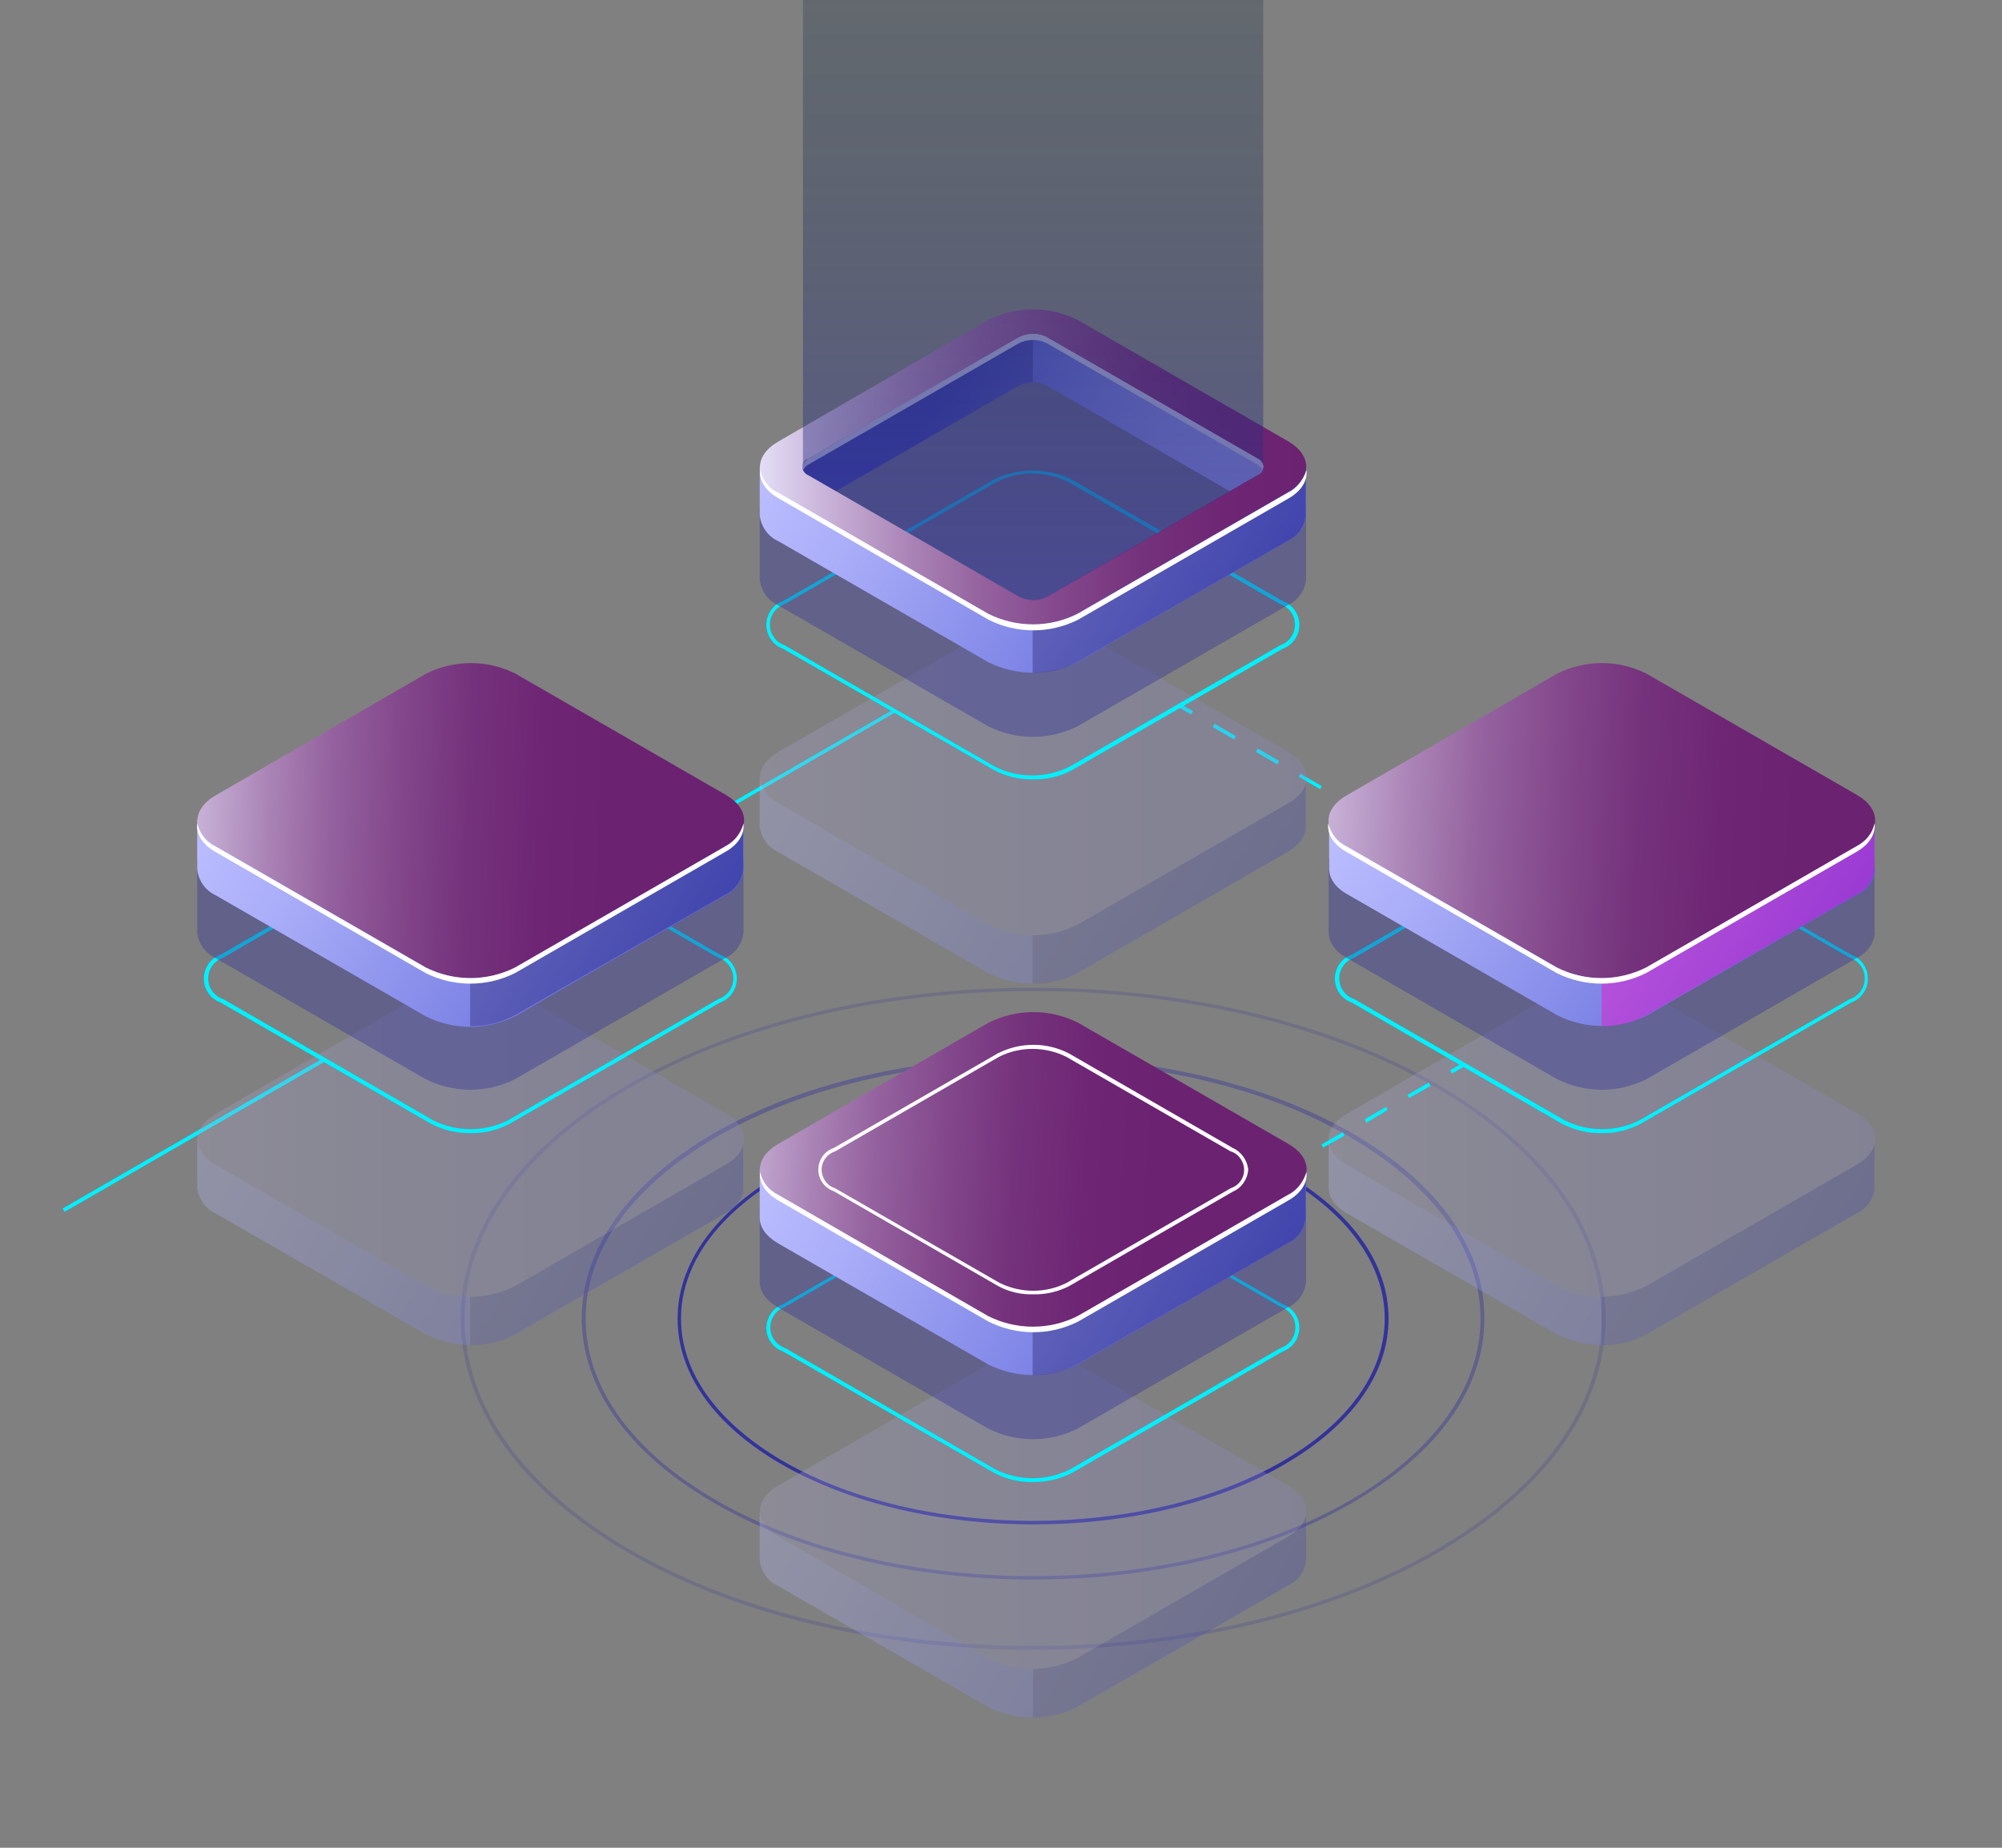 <?xml version="1.0" encoding="utf-8"?>
<!-- Generator: Adobe Illustrator 26.0.1, SVG Export Plug-In . SVG Version: 6.00 Build 0)  -->
<svg version="1.1" id="Layer_1" xmlns="http://www.w3.org/2000/svg" xmlns:xlink="http://www.w3.org/1999/xlink" x="0px" y="0px"
	 viewBox="0 0 468 432" style="enable-background:new 0 0 468 432;" xml:space="preserve">
<rect x="0" y="0" width="468" height="432" fill="#808080" stroke="none"/>
<style type="text/css">
	.st0{clip-path:url(#SVGID_00000021804372870503270300000005457596483200052358_);}
	.st1{fill:#42E8E0;}
	.st2{fill:url(#SVGID_00000072247889547481868950000002077904589077884044_);}
	.st3{fill:url(#SVGID_00000182510781357639507200000014624167400161594248_);}
	.st4{fill:#FFFFFF;}
	.st5{opacity:0.8;fill:url(#SVGID_00000048486568324014428280000017632141923725228691_);enable-background:new    ;}
	.st6{opacity:0.3;}
	.st7{opacity:0.5;fill:url(#SVGID_00000137833534459658783470000014977172854488040604_);enable-background:new    ;}
	.st8{clip-path:url(#SVGID_00000158006713749114940860000000047586990930555574_);}
	.st9{fill:#9FFFF8;}
	.st10{opacity:0.4;fill:#24126A;enable-background:new    ;}
	.st11{fill:url(#SVGID_00000021091737635373900970000015856910526840140723_);}
	.st12{fill:url(#SVGID_00000172408815151235783560000004460228493399105938_);}
	.st13{fill:url(#SVGID_00000109010801111178585280000005045598621112160177_);}
	.st14{opacity:0.4;fill:#42E8E0;enable-background:new    ;}
	.st15{fill:url(#SVGID_00000160879556919729976210000008833009052994692756_);}
	.st16{opacity:0.3;fill:#0F054C;enable-background:new    ;}
	.st17{fill:url(#SVGID_00000144337493130944211500000006810822850193236373_);}
	.st18{fill:#0F054C;}
	.st19{fill:#00F0FF;}
	.st20{opacity:0.4;fill:#333399;enable-background:new    ;}
	.st21{fill:url(#SVGID_00000129186819311910867080000013125028803530927748_);}
	.st22{fill:url(#SVGID_00000160186717040346522510000003164551105184035732_);}
	.st23{fill:url(#SVGID_00000165208723935801573200000012397890561601798062_);}
	.st24{fill:url(#SVGID_00000098193670657667663630000017426720686507518602_);}
	.st25{fill:url(#SVGID_00000138549315159994948090000016310683706461352841_);}
	.st26{fill:url(#SVGID_00000144333677253318207270000011863069958296315811_);}
	.st27{fill:url(#SVGID_00000142139764561372510910000009303350457502307998_);}
	.st28{fill:url(#SVGID_00000154389322097083830830000017750873258630413975_);}
	.st29{fill:url(#SVGID_00000181768527312707535250000008102948161191574454_);}
	.st30{fill:url(#SVGID_00000123420005162708649250000015861561716462896796_);}
	.st31{clip-path:url(#SVGID_00000054261611570705854730000003694964828340246923_);}
	.st32{opacity:0.2;fill:#333399;enable-background:new    ;}
	.st33{fill:#333399;}
	.st34{fill:url(#SVGID_00000139995871241019071480000012106507384260421034_);}
	.st35{fill:url(#SVGID_00000011030936689396002130000016740182695162268561_);}
	.st36{fill:url(#SVGID_00000109017621369521775120000014315665082668923820_);}
	.st37{fill:#FF00CC;fill-opacity:0.4;}
	.st38{fill:url(#SVGID_00000026127614600491118160000000058833216455549073_);}
	.st39{fill:url(#SVGID_00000178178447799830224080000004909995802973910182_);}
	.st40{fill:url(#SVGID_00000049930674416620786550000015610392823801653681_);}
	.st41{fill:url(#SVGID_00000034056780994251159310000012604141259099121298_);}
	.st42{fill:url(#SVGID_00000029039048958595022140000007919535102748066451_);}
	.st43{fill:url(#SVGID_00000050626401770846368440000011176296686640774023_);}
	.st44{fill:url(#SVGID_00000039816679812178148360000008957984701806163072_);}
	.st45{fill:url(#SVGID_00000062180603508123922010000000705112591213786533_);}
	.st46{fill:url(#SVGID_00000146472595572096651110000006180231584248687749_);}
	.st47{fill:url(#SVGID_00000079446953418218145260000017607461999761072028_);}
	.st48{opacity:0.5;fill:url(#SVGID_00000145038062372934915030000005106191802974832805_);enable-background:new    ;}
	.st49{opacity:0.2;}
	.st50{clip-path:url(#SVGID_00000126314557784628762300000014423419011201866914_);}
	.st51{opacity:0.3;fill:#24126A;enable-background:new    ;}
	.st52{fill:url(#SVGID_00000155838009110189496090000005058990970810762895_);}
	.st53{fill:url(#SVGID_00000156560378184657728590000003273068436621611166_);}
	.st54{fill:url(#SVGID_00000156590044065493699630000006999320240353377442_);}
	.st55{fill:url(#SVGID_00000150803199090006141770000008058301647607624629_);}
	.st56{clip-path:url(#SVGID_00000150093276257521389440000012792166449102551722_);}
	.st57{fill:url(#SVGID_00000059990683138856250380000006920971926905384087_);}
	.st58{fill:url(#SVGID_00000088132732582542087130000000662983851625748369_);}
	.st59{fill:url(#SVGID_00000136397136232272277850000008053023837957466753_);}
	.st60{fill:url(#SVGID_00000098901364756886051240000014555764533432565694_);}
	.st61{fill:url(#SVGID_00000008117994826570715190000000418616825350294704_);}
	.st62{fill:url(#SVGID_00000084501402866336445610000014099991858936894866_);}
	.st63{fill:url(#SVGID_00000020375574070812426030000010515349788933331606_);}
	.st64{fill:url(#SVGID_00000096044502420017419440000018284338202140371647_);}
	.st65{fill:url(#SVGID_00000160157452797499884900000009058055471983578037_);}
	.st66{fill:url(#SVGID_00000050647753677567591580000000468690307045087887_);}
	.st67{fill:url(#SVGID_00000014608981999937221990000014912933438702468773_);}
	.st68{fill:url(#SVGID_00000091712355563726627370000002679844570262596268_);}
	.st69{fill:url(#SVGID_00000088815130557331893140000007591014127443836565_);}
	.st70{fill:url(#SVGID_00000059294129673125681830000006762997805108334211_);}
	.st71{fill:url(#SVGID_00000022545601253018105200000014045155012901927347_);}
	.st72{fill:url(#SVGID_00000159471242016627294790000005587049017846811557_);}
	.st73{fill:url(#SVGID_00000026136290086006607470000006147615615955187889_);}
	.st74{fill:url(#SVGID_00000113317711192183603710000002307258305662796216_);}
	.st75{fill:url(#SVGID_00000005239207687708826520000017004494215728343941_);}
	.st76{fill:url(#SVGID_00000085952470676459912030000012000932363910253754_);}
	.st77{fill:url(#SVGID_00000013895090846987121850000009871519543318672787_);}
	.st78{fill:url(#SVGID_00000148622288262759248040000003529459273403191996_);}
	.st79{fill:url(#SVGID_00000039816620763120939220000003897884384372135860_);}
	.st80{fill:url(#SVGID_00000071549673473530474490000000557676198055421864_);}
	.st81{fill:url(#SVGID_00000109717875883846451660000011957609274269008003_);}
	.st82{fill:url(#SVGID_00000133524845576098531100000018266369983658338477_);}
	.st83{fill:url(#SVGID_00000055675188960461060600000014065400166544831931_);}
	.st84{fill:url(#SVGID_00000071546820466809150040000009908209767161594294_);}
	.st85{fill:url(#SVGID_00000054977684881629556910000011971857981790451118_);}
	.st86{fill:url(#SVGID_00000160172899797835918800000000715882405440641707_);}
	.st87{fill:url(#SVGID_00000026129922326849006570000003656510311082412169_);}
	.st88{fill:url(#SVGID_00000143578304691481835740000008354349080071331467_);}
	.st89{fill:url(#SVGID_00000001653334934387694600000004640764940700249521_);}
	.st90{fill:url(#SVGID_00000036936559362778871430000008373889363769664665_);}
	.st91{fill:url(#SVGID_00000088111790321463470280000008688674365105799323_);}
	.st92{fill:url(#SVGID_00000164494359632409329090000016878669856597688964_);}
	.st93{fill:url(#SVGID_00000088846910177407954830000015509078283944806333_);}
	.st94{fill:url(#SVGID_00000016046095632158812940000000676076363209918357_);}
	.st95{fill:url(#SVGID_00000149348310207775585800000015059187988512367773_);}
	.st96{fill:url(#SVGID_00000007413035150981725930000009381183522804371620_);}
	.st97{fill:url(#SVGID_00000162353050503686242270000014253689847179190928_);}
	.st98{fill:url(#SVGID_00000029762815353730519040000003708936975980522627_);}
	.st99{fill:url(#SVGID_00000043419970346661414320000013960190575439433912_);}
	.st100{fill:url(#SVGID_00000113337978381510069990000001758234773320695951_);}
	.st101{fill:url(#SVGID_00000147914452005058824970000001359699328354949281_);}
	.st102{fill:url(#SVGID_00000007422808426725724750000013042083885809713308_);}
	.st103{fill:url(#SVGID_00000157280352378370947620000002552844695729936034_);}
	.st104{fill:url(#SVGID_00000106147295967572456220000008347844435984234943_);}
	.st105{fill:url(#SVGID_00000037652436706410319620000002593766817608322236_);}
	.st106{fill:url(#SVGID_00000063611953363484382110000007136951094652848306_);}
	.st107{fill:url(#SVGID_00000066515030000237693810000000934189860613173943_);}
	.st108{fill:url(#SVGID_00000043440715171366295800000010500900211532375439_);}
	.st109{fill:url(#SVGID_00000182492899743278710150000005951061997614723204_);}
	.st110{fill:url(#SVGID_00000088126452798360009190000016093837163381322166_);}
	.st111{fill:url(#SVGID_00000152977027527102249140000005054183874213802421_);}
	.st112{fill:url(#SVGID_00000016053177782260215530000001028146103537030291_);}
	.st113{fill:url(#SVGID_00000134233202557475296220000017672820948296731574_);}
	.st114{fill:url(#SVGID_00000075854064391736534040000016862226972172756651_);}
	.st115{fill:url(#SVGID_00000100354751540275665220000010991313651713360268_);}
	.st116{fill:url(#SVGID_00000165926644556486942770000013642796209263594402_);}
	.st117{fill:url(#SVGID_00000140727958469557592630000008999759158433783965_);}
	.st118{fill:url(#SVGID_00000089576129882192211670000012376450499996918948_);}
	.st119{fill:url(#SVGID_00000143589281678798280330000004857660238127810973_);}
	.st120{fill:url(#SVGID_00000128478161471367985640000000132052083147256489_);}
	.st121{fill:url(#SVGID_00000086655086182220543450000013831306459737084544_);}
	.st122{fill:url(#SVGID_00000160899815010898937460000000368863795985789329_);}
	.st123{fill:url(#SVGID_00000002379736023408344950000014331987129078773129_);}
	.st124{fill:url(#SVGID_00000036947525355798796240000005109661674768100993_);}
	.st125{fill:url(#SVGID_00000088816313229894472170000000591330132193632190_);}
	.st126{fill:url(#SVGID_00000115478544252707822520000009322767653575216271_);}
	.st127{fill:url(#SVGID_00000130643636529879317400000009290735567798487733_);}
	.st128{fill:url(#SVGID_00000182530580598166737550000003434225056541227670_);}
	.st129{fill:url(#SVGID_00000128474843621434582110000006508347752201587591_);}
	.st130{fill:url(#SVGID_00000106130687496136505860000003698274665473459891_);}
	.st131{fill:url(#SVGID_00000018230357812413548870000003574023405062475927_);}
	.st132{fill:url(#SVGID_00000087387101811441793190000013610523109233666695_);}
	.st133{fill:url(#SVGID_00000040543685999454232880000018346497231292892598_);}
	.st134{fill:url(#SVGID_00000073690205367781594770000009595344718470849980_);}
	.st135{fill:url(#SVGID_00000116223679401156337350000013296386969979232162_);}
	.st136{fill:url(#SVGID_00000172428818574129666430000003873919691177348269_);}
	.st137{fill:url(#SVGID_00000034082565297648132960000006734056821098254486_);}
	.st138{fill:url(#SVGID_00000016763929812082349220000018170533426750415256_);}
	.st139{fill:url(#SVGID_00000108998192684675199500000008149144886542580611_);}
	.st140{fill:url(#SVGID_00000146481429295157178270000008223389511906323106_);}
	.st141{fill:url(#SVGID_00000092443849706390074810000007176319750781201043_);}
	.st142{fill:url(#SVGID_00000013879839512499595160000015752559034102491546_);}
	.st143{fill:url(#SVGID_00000152951004338428105330000006804667823593852092_);}
	.st144{fill:url(#SVGID_00000025427769499071299270000009914554252754011052_);}
	.st145{fill:url(#SVGID_00000005228150800928388230000002282875510863035541_);}
	.st146{fill:url(#SVGID_00000102531491641861814460000009871071988811255228_);}
	.st147{fill:url(#SVGID_00000041293911188453508740000016530652526338625714_);}
	.st148{fill:url(#SVGID_00000126318696773417150360000018044216746952201364_);}
	.st149{fill:url(#SVGID_00000143589101613136259210000001005336062281618848_);}
	.st150{fill:url(#SVGID_00000111163987026471774440000012887869618521836177_);}
	.st151{fill:url(#SVGID_00000101784346940944056790000007487147593101582472_);}
	.st152{fill:url(#SVGID_00000137836058461097034610000005951720449892750219_);}
	.st153{fill:url(#SVGID_00000179630518458382133360000009442135739963365012_);}
	.st154{opacity:0.2;fill:#03002D;enable-background:new    ;}
	.st155{fill:url(#SVGID_00000074422128996453769560000011052373752493593777_);}
	.st156{fill:url(#SVGID_00000082349828594475501230000015850518043327447688_);}
	.st157{fill:url(#SVGID_00000047058524822926156780000001813283567437575064_);}
	.st158{fill:url(#SVGID_00000152973973349318293910000008601573739385334159_);}
	.st159{fill:url(#SVGID_00000107565152575451000940000005055221046974809520_);}
	.st160{fill:url(#SVGID_00000047022750410225075380000012848241537164656517_);}
	.st161{fill:#160A5B;}
	.st162{fill:url(#SVGID_00000081650150813676060860000014530202586462946453_);}
	.st163{fill:url(#SVGID_00000106827653362385725220000005992594787751465908_);}
	.st164{fill:url(#SVGID_00000173161978358668794870000018111595590896975767_);}
	.st165{fill:#24126A;}
	.st166{fill:url(#SVGID_00000171705195434847011920000001940748005615000753_);}
	.st167{fill:url(#SVGID_00000070104707114280065290000012837402327254769811_);}
	.st168{fill:#453C9E;}
	.st169{opacity:0.3;fill:#160A5B;enable-background:new    ;}
	.st170{fill:#F0F6FF;}
	.st171{fill:url(#SVGID_00000071533167318584729760000003660632232501603772_);}
	.st172{fill:url(#SVGID_00000000935514677414356300000015900538676495479953_);}
	.st173{fill:url(#SVGID_00000036949336110961211220000004477332889051053475_);}
	.st174{fill:url(#SVGID_00000103231466248863519080000000017797601536058531_);}
	.st175{fill:#4846A5;}
	.st176{fill:url(#SVGID_00000062183429437349453750000013550437435381078158_);}
	.st177{fill:url(#SVGID_00000106847859876496042510000008433515797077638290_);}
	.st178{fill:url(#SVGID_00000049190061582104277570000005926846511939590048_);}
	.st179{fill:url(#SVGID_00000044145434712410207630000007907051533502682509_);}
	.st180{fill:url(#SVGID_00000039129265320654992590000016037433111744591013_);}
	.st181{fill:url(#SVGID_00000054223792787807367300000008365459097166439099_);}
	.st182{fill:url(#SVGID_00000013160640547187076010000018364424858794697856_);}
	.st183{fill:url(#SVGID_00000027570095239148585040000005961267329411948718_);}
	.st184{fill:url(#SVGID_00000044861231428733528130000012809037739663245696_);}
	.st185{fill:url(#SVGID_00000016783024312508268460000008369581592647091362_);}
	.st186{fill:url(#SVGID_00000017504530743082068720000007186108963925949360_);}
	.st187{fill:url(#SVGID_00000117659721494436500660000018152858381295069834_);}
	.st188{fill:url(#SVGID_00000164474667134831152270000007159162010930232237_);}
	.st189{fill:#001C27;}
</style>
<g>
	<defs>
		<rect id="SVGID_00000165928186641713991060000007807405744241659276_" width="468" height="432"/>
	</defs>
	<clipPath id="SVGID_00000065053873962089150430000005339425783657000115_">
		<use xlink:href="#SVGID_00000165928186641713991060000007807405744241659276_"  style="overflow:visible;"/>
	</clipPath>
	<g style="clip-path:url(#SVGID_00000065053873962089150430000005339425783657000115_);">
		<g id="Layer_2_00000109733151246284665520000016798937004454712196_">
			<g id="_ÎÓÈ_1">
				<path class="st20" d="M241.5,369.3c-27,0-53.9-5.9-74.5-17.9c-20-11.5-31-26.9-31-43.2c0-16.3,11-31.7,31-43.3
					c41.1-23.7,107.9-23.7,149,0c20,11.5,31,26.8,31,43.3c0,16.5-11,31.7-31,43.2C295.4,363.4,268.4,369.3,241.5,369.3z
					 M241.5,248.1c-26.8,0-53.6,5.9-74,17.7c-19.7,11.4-30.6,26.5-30.6,42.5c0,16,10.8,31.1,30.6,42.5c40.8,23.6,107.2,23.6,148.1,0
					c19.7-11.4,30.5-26.5,30.5-42.5c0-16-10.9-31.1-30.6-42.5C295.2,253.9,268.4,248.1,241.5,248.1L241.5,248.1z"/>
				<path class="st32" d="M241.5,385.7c-34.2,0-68.5-7.5-94.5-22.6c-25.3-14.6-39.3-34.1-39.3-54.8s13.9-40.2,39.3-54.8
					c52.1-30.1,136.9-30.1,189,0c25.3,14.6,39.3,34.1,39.3,54.8s-14,40.2-39.3,54.8C309.9,378.1,275.7,385.7,241.5,385.7z
					 M241.5,231.7c-34.1,0-68.1,7.5-94.1,22.5c-25,14.5-38.8,33.7-38.8,54.1s13.8,39.6,38.8,54.1c51.8,29.9,136.3,29.9,188.2,0
					c25-14.5,38.8-33.7,38.8-54.1s-13.8-39.6-38.8-54.1C309.6,239.2,275.5,231.7,241.5,231.7L241.5,231.7z"/>
				<path class="st33" d="M241.5,356.4c-21.2,0-42.5-4.7-58.7-14c-15.8-9.1-24.4-21.2-24.4-34.1s8.7-25,24.4-34.1
					c32.4-18.7,85-18.7,117.4,0c15.8,9.1,24.4,21.2,24.4,34.1s-8.7,25-24.4,34.1l0,0C284,351.8,262.7,356.4,241.5,356.4z M241.5,261
					c-21.1,0-42.2,4.6-58.3,13.9c-15.5,8.9-24,20.8-24,33.4s8.5,24.4,24,33.4c32.2,18.5,84.4,18.5,116.5,0l0,0
					c15.5-8.9,24-20.8,24-33.4s-8.5-24.5-24-33.4C283.7,265.6,262.6,261,241.5,261z"/>
				
					<rect x="334.9" y="197.8" transform="matrix(0.5 -0.866 0.866 0.5 -4.986 390.13)" class="st19" width="0.9" height="3.2"/>
				<path class="st19" d="M328.7,196.1l-5-2.9l0.4-0.8l5,2.9L328.7,196.1z M318.7,190.3l-5-2.9l0.4-0.8l5,2.9L318.7,190.3z
					 M308.6,184.5l-5-2.9l0.4-0.7l5,2.9L308.6,184.5z M298.6,178.7l-5-2.9l0.4-0.8l5,2.9L298.6,178.7z M288.5,172.9l-5-2.9l0.4-0.8
					l5,2.9L288.5,172.9z"/>
				
					<rect x="276.9" y="164.3" transform="matrix(0.5 -0.866 0.866 0.5 -5.07 323.087)" class="st19" width="0.9" height="3.2"/>
				<g class="st6">
					
						<linearGradient id="SVGID_00000049207461769170779440000005941706004115516816_" gradientUnits="userSpaceOnUse" x1="323.308" y1="621.72" x2="424.525" y2="563.28" gradientTransform="matrix(1 0 0 -1 0 866)">
						<stop  offset="0" style="stop-color:#BCBEFF"/>
						<stop  offset="0.23" style="stop-color:#AAADF8"/>
						<stop  offset="0.68" style="stop-color:#7C83E5"/>
						<stop  offset="1" style="stop-color:#5761D7"/>
					</linearGradient>
					<path style="fill:url(#SVGID_00000049207461769170779440000005941706004115516816_);" d="M438.2,277.5v-11.1l-3.1-1.8
						c-0.9,5.3-7.1,8.7-12.2,9.4l-35.2,20.6l-15.3,5.6l-49-25.3l1.1-0.7c-4.2-1.9-6.4-6.4-8.7-10.5l-3.3,2l-1.9,0.6v11.4l0,0
						c0,2.2,1.4,4.4,4.3,6L364,312c6.6,3.3,14.3,3.3,20.9,0l49.1-28.3c2.4-1.1,4-3.3,4.3-5.9C438.2,277.8,438.2,277.6,438.2,277.5
						L438.2,277.5z"/>
					<path class="st16" d="M422.9,274.1l-35.2,20.6l-13.3,4.8v15c3.6,0.1,7.2-0.8,10.4-2.5l49.1-28.3c2.4-1.1,4-3.3,4.3-5.9
						c0,0,0-0.2,0-0.3l0,0v-11.1l-2.8-1.6h-0.3C434.2,270,428.1,273.4,422.9,274.1z"/>
					
						<linearGradient id="SVGID_00000076589159193465827470000017529706128582248348_" gradientUnits="userSpaceOnUse" x1="310.616" y1="599.627" x2="438.226" y2="599.627" gradientTransform="matrix(1 0 0 -1 0 866)">
						<stop  offset="0" style="stop-color:#E9E9FD"/>
						<stop  offset="0.36" style="stop-color:#D3D2F9"/>
						<stop  offset="0.71" style="stop-color:#C5C4F7"/>
						<stop  offset="1" style="stop-color:#C0BFF6"/>
					</linearGradient>
					<path style="fill:url(#SVGID_00000076589159193465827470000017529706128582248348_);" d="M364,300.7l-49.1-28.3
						c-5.8-3.3-5.8-8.7,0-12L364,232c6.6-3.3,14.3-3.3,20.9,0l49.1,28.3c5.8,3.3,5.8,8.7,0,12l-49.1,28.3
						C378.3,304,370.5,304,364,300.7z"/>
					<g class="st6">
						<path class="st18" d="M364,300.7l-49.1-28.3c-5.8-3.3-5.8-8.7,0-12L364,232c6.6-3.3,14.3-3.3,20.9,0l49.1,28.3
							c5.8,3.3,5.8,8.7,0,12l-49.1,28.3C378.3,304,370.5,304,364,300.7z"/>
					</g>
				</g>
				<path class="st19" d="M374.4,264.9c-3.2,0.1-6.4-0.7-9.3-2.2l-49.1-28.3c-3.1-1.1-4.7-4.5-3.6-7.6c0.6-1.7,1.9-3,3.6-3.6
					l49.1-28.3c5.8-2.9,12.7-2.9,18.5,0l49.1,28.3c3.1,1.1,4.7,4.5,3.6,7.6c-0.6,1.7-1.9,3-3.6,3.6l-49.1,28.3
					C380.8,264.2,377.6,265,374.4,264.9z M374.4,193.4c-3.1-0.1-6.1,0.7-8.8,2.1l-49,28.4c-2.7,0.9-4.1,3.7-3.3,6.4
					c0.5,1.5,1.7,2.8,3.3,3.3l49.1,28.3c5.5,2.8,12.1,2.8,17.6,0l49.1-28.3c2.7-0.9,4.1-3.7,3.3-6.4c-0.5-1.5-1.7-2.8-3.3-3.3
					l-49.2-28.3C380.5,194.2,377.5,193.4,374.4,193.4L374.4,193.4z"/>
				<path class="st20" d="M438.2,217.9v-16.8l-3.1-1.8c-0.9,5.3-7.1,8.7-12.2,9.4l-35.2,20.6l-15.3,5.5l-49-25.3l1.1-0.7
					c-4.2-1.9-6.4-6.4-8.7-10.5l-3.3,2l-1.9,0.6V218l0,0c0,2.2,1.4,4.4,4.3,6l49.1,28.3c6.6,3.3,14.3,3.3,20.9,0l49.1-28.3
					c2.4-1.1,4-3.3,4.3-5.9C438.2,218,438.2,217.9,438.2,217.9L438.2,217.9z"/>
				
					<linearGradient id="SVGID_00000070839014407326176190000014285829835407860621_" gradientUnits="userSpaceOnUse" x1="323.306" y1="696.295" x2="424.597" y2="637.812" gradientTransform="matrix(1 0 0 -1 0 866)">
					<stop  offset="0" style="stop-color:#BCBEFF"/>
					<stop  offset="0.23" style="stop-color:#AAADF8"/>
					<stop  offset="0.68" style="stop-color:#7C83E5"/>
					<stop  offset="1" style="stop-color:#5761D7"/>
				</linearGradient>
				<path style="fill:url(#SVGID_00000070839014407326176190000014285829835407860621_);" d="M438.2,203v-11.1l-3.1-1.8
					c-0.9,5.3-7.1,8.7-12.2,9.4L387.8,220l-15.3,5.6l-49-25.3l1.1-0.7c-4.2-1.9-6.4-6.4-8.7-10.5l-3.3,2l-1.9,0.6v11.4l0,0
					c0,2.2,1.4,4.4,4.3,6l49.1,28.3c6.6,3.3,14.3,3.3,20.9,0l49.1-28.2c2.4-1.1,4-3.3,4.3-5.9C438.2,203.3,438.2,203.1,438.2,203
					L438.2,203z"/>
				<path class="st37" d="M422.9,199.6l-35.2,20.5l-13.3,4.8v15c3.6,0.1,7.2-0.8,10.4-2.5l49.1-28.2c2.4-1.1,4-3.3,4.3-5.9
					c0,0,0-0.2,0-0.3l0,0v-11.1l-2.8-1.6h-0.3C434.2,195.4,428.1,198.9,422.9,199.6z"/>
				
					<linearGradient id="SVGID_00000061439626140881941300000009755590337314519472_" gradientUnits="userSpaceOnUse" x1="294.796" y1="677.911" x2="420.994" y2="671.996" gradientTransform="matrix(1 0 0 -1 0 866)">
					<stop  offset="0" style="stop-color:#E4DDF6"/>
					<stop  offset="0.13" style="stop-color:#C7B0D6"/>
					<stop  offset="0.27" style="stop-color:#AB85B7"/>
					<stop  offset="0.41" style="stop-color:#94619E"/>
					<stop  offset="0.56" style="stop-color:#82468A"/>
					<stop  offset="0.7" style="stop-color:#75327C"/>
					<stop  offset="0.85" style="stop-color:#6E2674"/>
					<stop  offset="1" style="stop-color:#6B2271"/>
				</linearGradient>
				<path style="fill:url(#SVGID_00000061439626140881941300000009755590337314519472_);" d="M364,226.2l-49.1-28.3
					c-5.8-3.3-5.8-8.7,0-12l49.1-28.4c6.6-3.3,14.3-3.3,20.9,0l49.1,28.3c5.8,3.3,5.8,8.7,0,12l-49.1,28.4
					C378.3,229.5,370.5,229.5,364,226.2z"/>
				<path class="st4" d="M433.9,197.9l-49.1,28.3c-6.6,3.3-14.3,3.3-20.9,0l-49.1-28.3c-2.2-1-3.7-3-4.3-5.4
					c-0.3,2.4,1.1,4.9,4.3,6.7l49.1,28.3c6.6,3.3,14.3,3.3,20.9,0l49.1-28.3c3.2-1.8,4.6-4.3,4.3-6.7
					C437.7,194.9,436.1,196.8,433.9,197.9z"/>
				<polygon class="st19" points="148.5,201.7 148,201 208.8,165.9 209.2,166.6 				"/>
				<polygon class="st19" points="281.4,284.4 281,283.7 283.8,282.1 284.2,282.8 				"/>
				<path class="st19" d="M289.2,280l-0.4-0.8l5-2.9l0.4,0.7L289.2,280z M299.3,274.1l-0.4-0.8l5-2.9l0.4,0.8L299.3,274.1z
					 M309.3,268.3l-0.4-0.7l5-2.9l0.4,0.8L309.3,268.3z M319.4,262.5l-0.4-0.8l5-2.9l0.4,0.7L319.4,262.5z M329.4,256.7L329,256
					l5-2.9l0.4,0.8L329.4,256.7z"/>
				<polygon class="st19" points="339.4,251 339,250.2 341.8,248.6 342.2,249.4 				"/>
				<g class="st6">
					
						<linearGradient id="SVGID_00000128453229869068771080000013766898287475777727_" gradientUnits="userSpaceOnUse" x1="190.335" y1="534.717" x2="291.585" y2="476.258" gradientTransform="matrix(1 0 0 -1 0 866)">
						<stop  offset="0" style="stop-color:#BCBEFF"/>
						<stop  offset="0.23" style="stop-color:#AAADF8"/>
						<stop  offset="0.68" style="stop-color:#7C83E5"/>
						<stop  offset="1" style="stop-color:#5761D7"/>
					</linearGradient>
					<path style="fill:url(#SVGID_00000128453229869068771080000013766898287475777727_);" d="M305.3,364.5v-11.1l-3.1-1.8
						c-0.9,5.3-7,8.7-12.2,9.4l-35.2,20.6l-15.3,5.5l-49-25.2l1.1-0.7c-4.2-1.9-6.5-6.4-8.7-10.5l-3.3,2l-2,0.6v11.5l0,0
						c0.3,2.6,1.9,4.9,4.3,6l49.1,28.3c6.6,3.3,14.3,3.3,20.9,0l49.1-28.3c2.4-1.1,4-3.3,4.3-5.9
						C305.3,364.7,305.3,364.6,305.3,364.5L305.3,364.5z"/>
					<path class="st16" d="M290,361.1l-35.2,20.6l-13.3,4.8v15c3.6,0.1,7.2-0.8,10.4-2.5l49.1-28.3c2.4-1.1,4-3.3,4.3-5.9
						c0-0.1,0-0.2,0-0.3l0,0v-11.1l-2.8-1.6h-0.3C301.2,357,295.2,360.4,290,361.1z"/>
					
						<linearGradient id="SVGID_00000134215794071744021420000009761246612090077336_" gradientUnits="userSpaceOnUse" x1="177.665" y1="512.675" x2="305.274" y2="512.675" gradientTransform="matrix(1 0 0 -1 0 866)">
						<stop  offset="0" style="stop-color:#E9E9FD"/>
						<stop  offset="0.36" style="stop-color:#D3D2F9"/>
						<stop  offset="0.71" style="stop-color:#C5C4F7"/>
						<stop  offset="1" style="stop-color:#C0BFF6"/>
					</linearGradient>
					<path style="fill:url(#SVGID_00000134215794071744021420000009761246612090077336_);" d="M231,387.7L182,359.3
						c-5.8-3.3-5.8-8.7,0-12L231,319c6.6-3.3,14.3-3.3,20.9,0l49.1,28.3c5.8,3.3,5.8,8.7,0,12l-49.1,28.3
						C245.3,391,237.6,391,231,387.7z"/>
					<g class="st6">
						<path class="st18" d="M231,387.7L182,359.3c-5.8-3.3-5.8-8.7,0-12L231,319c6.6-3.3,14.3-3.3,20.9,0l49.1,28.3
							c5.8,3.3,5.8,8.7,0,12l-49.1,28.3C245.3,391,237.6,391,231,387.7z"/>
					</g>
				</g>
				<path class="st19" d="M241.5,346.5c-3.2,0.1-6.4-0.7-9.2-2.2l-49.2-28.3c-3.1-1.1-4.7-4.4-3.6-7.5c0.6-1.7,1.9-3,3.6-3.6
					l49.1-28.3c5.8-2.9,12.7-2.9,18.5,0l49.1,28.3c3.1,1.1,4.7,4.4,3.6,7.5c-0.6,1.7-1.9,3-3.6,3.6l-49.1,28.3
					C247.9,345.8,244.7,346.5,241.5,346.5z M241.5,275c-3.1-0.1-6.2,0.7-8.9,2.1l-49,28.4c-2.7,0.9-4.1,3.7-3.3,6.4
					c0.5,1.5,1.7,2.8,3.3,3.3l49,28.3c5.5,2.8,12.1,2.8,17.6,0l49.1-28.3c2.7-0.9,4.1-3.7,3.3-6.4c-0.5-1.5-1.7-2.8-3.3-3.3
					l-49-28.4C247.6,275.7,244.6,275,241.5,275L241.5,275z"/>
				<path class="st20" d="M305.3,299.5v-16.8l-3.1-1.8c-0.9,5.3-7,8.7-12.2,9.4l-35.2,20.6l-15.3,5.5l-49-25.2l1.1-0.7
					c-4.2-1.9-6.5-6.4-8.7-10.5l-3.3,2l-2,0.6v17.1l0,0c0,2.2,1.4,4.3,4.3,6L231,334c6.6,3.3,14.3,3.3,20.9,0l49.1-28.3
					c2.4-1.1,4-3.3,4.3-5.9C305.3,299.7,305.3,299.6,305.3,299.5L305.3,299.5z"/>
				
					<linearGradient id="SVGID_00000074413102553257121170000008248045441608619173_" gradientUnits="userSpaceOnUse" x1="190.343" y1="614.676" x2="291.589" y2="556.237" gradientTransform="matrix(1 0 0 -1 0 866)">
					<stop  offset="0" style="stop-color:#BCBEFF"/>
					<stop  offset="0.23" style="stop-color:#AAADF8"/>
					<stop  offset="0.68" style="stop-color:#7C83E5"/>
					<stop  offset="1" style="stop-color:#5761D7"/>
				</linearGradient>
				<path style="fill:url(#SVGID_00000074413102553257121170000008248045441608619173_);" d="M305.3,284.5v-11.1l-3.1-1.7
					c-0.9,5.2-7,8.7-12.2,9.4l-35.2,20.6l-15.3,5.5l-49-25.3l1.1-0.6c-4.2-2-6.5-6.4-8.7-10.5l-3.3,2l-2,0.5v11.4l0,0
					c0,2.2,1.4,4.3,4.3,6l49.1,28.3c6.6,3.3,14.3,3.3,20.9,0l49.1-28.3c2.4-1.1,4-3.3,4.3-5.9C305.3,284.7,305.3,284.6,305.3,284.5
					L305.3,284.5z"/>
				<path class="st16" d="M290,281.1l-35.2,20.6l-13.4,4.8v15c3.6,0.1,7.2-0.8,10.4-2.5l49.1-28.3c2.4-1.1,4-3.3,4.3-5.9
					c0-0.1,0-0.2,0-0.3l0,0v-11.1l-2.8-1.6h-0.3C301.2,277,295.2,280.4,290,281.1z"/>
				
					<linearGradient id="SVGID_00000034057803987028499990000001916932934035464119_" gradientUnits="userSpaceOnUse" x1="158.753" y1="597.408" x2="270.728" y2="590.887" gradientTransform="matrix(1 0 0 -1 0 866)">
					<stop  offset="0" style="stop-color:#E4DDF6"/>
					<stop  offset="0.13" style="stop-color:#C7B0D6"/>
					<stop  offset="0.27" style="stop-color:#AB85B7"/>
					<stop  offset="0.41" style="stop-color:#94619E"/>
					<stop  offset="0.56" style="stop-color:#82468A"/>
					<stop  offset="0.7" style="stop-color:#75327C"/>
					<stop  offset="0.85" style="stop-color:#6E2674"/>
					<stop  offset="1" style="stop-color:#6B2271"/>
				</linearGradient>
				<path style="fill:url(#SVGID_00000034057803987028499990000001916932934035464119_);" d="M231,307.8L182,279.4
					c-5.8-3.3-5.8-8.7,0-12l49.1-28.3c6.6-3.3,14.3-3.3,20.9,0l49.1,28.3c5.8,3.3,5.8,8.7,0,12l-49.1,28.3
					C245.3,311.1,237.6,311.1,231,307.8z"/>
				<path class="st4" d="M241.5,302.6c-2.9,0.1-5.8-0.6-8.3-2l-38.3-22.1c-2.8-1-4.3-4-3.3-6.8c0.5-1.6,1.8-2.8,3.3-3.3l38.3-22.1
					c5.3-2.7,11.5-2.7,16.7,0l38.3,22.1c2,0.9,3.4,2.9,3.6,5.1c-0.2,2.2-1.5,4.2-3.6,5.1l-38.3,22.1
					C247.3,302,244.5,302.7,241.5,302.6z M233.6,299.9c5,2.5,10.9,2.5,15.8,0l38.3-22.1c2.4-0.8,3.7-3.3,2.9-5.7
					c-0.5-1.4-1.5-2.5-2.9-2.9l-38.4-22.1c-5-2.5-10.9-2.5-15.8,0l-38.3,22.1c-2.4,0.8-3.7,3.3-2.9,5.7c0.5,1.4,1.5,2.5,2.9,2.9
					L233.6,299.9z"/>
				<path class="st4" d="M301,279.4l-49.1,28.3c-6.6,3.3-14.3,3.3-20.9,0L182,279.4c-2.2-1-3.8-3-4.3-5.4c-0.3,2.4,1.1,4.9,4.3,6.7
					l49.1,28.3c6.6,3.3,14.3,3.3,20.9,0l49.1-28.3c3.2-1.8,4.6-4.3,4.3-6.7C304.7,276.4,303.1,278.4,301,279.4z"/>
				<g class="st6">
					
						<linearGradient id="SVGID_00000169515646185570543670000017276666209981979560_" gradientUnits="userSpaceOnUse" x1="190.335" y1="706.245" x2="291.605" y2="647.774" gradientTransform="matrix(1 0 0 -1 0 866)">
						<stop  offset="0" style="stop-color:#BCBEFF"/>
						<stop  offset="0.23" style="stop-color:#AAADF8"/>
						<stop  offset="0.68" style="stop-color:#7C83E5"/>
						<stop  offset="1" style="stop-color:#5761D7"/>
					</linearGradient>
					<path style="fill:url(#SVGID_00000169515646185570543670000017276666209981979560_);" d="M305.3,192.9v-11.1l-3.1-1.8
						c-0.9,5.3-7,8.7-12.2,9.4L254.8,210l-15.3,5.5l-49-25.2l1.1-0.7c-4.2-1.9-6.5-6.4-8.7-10.5l-3.3,2l-2,0.6v11.5l0,0
						c0.3,2.6,1.9,4.9,4.3,6l49.1,28.3c6.6,3.3,14.3,3.3,20.9,0l49.1-28.3c2.8-1.6,4.3-3.8,4.3-5.9
						C305.3,193.2,305.3,193.1,305.3,192.9L305.3,192.9z"/>
					<path class="st16" d="M290,189.6l-35.2,20.6l-13.4,4.8v15c3.6,0.1,7.2-0.8,10.4-2.5l49.1-28.3c2.8-1.6,4.3-3.8,4.3-5.9
						c0-0.1,0-0.2,0-0.3l0,0v-11.1l-2.8-1.6h-0.3C301.2,185.4,295.2,188.8,290,189.6z"/>
					
						<linearGradient id="SVGID_00000162347807589516437980000009574571264222088075_" gradientUnits="userSpaceOnUse" x1="177.665" y1="684.189" x2="305.274" y2="684.189" gradientTransform="matrix(1 0 0 -1 0 866)">
						<stop  offset="0" style="stop-color:#E9E9FD"/>
						<stop  offset="0.36" style="stop-color:#D3D2F9"/>
						<stop  offset="0.71" style="stop-color:#C5C4F7"/>
						<stop  offset="1" style="stop-color:#C0BFF6"/>
					</linearGradient>
					<path style="fill:url(#SVGID_00000162347807589516437980000009574571264222088075_);" d="M231,216.2L182,187.8
						c-5.8-3.3-5.8-8.7,0-12l49.1-28.3c6.6-3.3,14.3-3.3,20.9,0l49.1,28.3c5.8,3.3,5.8,8.7,0,12l-49.1,28.3
						C245.3,219.5,237.6,219.5,231,216.2z"/>
					<g class="st6">
						<path class="st18" d="M231,216.2L182,187.8c-5.8-3.3-5.8-8.7,0-12l49.1-28.3c6.6-3.3,14.3-3.3,20.9,0l49.1,28.3
							c5.8,3.3,5.8,8.7,0,12l-49.1,28.3C245.3,219.5,237.6,219.5,231,216.2z"/>
					</g>
				</g>
				<path class="st19" d="M241.5,182.2c-3.2,0.1-6.4-0.7-9.2-2.2l-49.2-28.3c-3.1-1.1-4.7-4.5-3.6-7.6c0.6-1.7,1.9-3,3.6-3.6
					l49.1-28.3c5.8-2.9,12.7-2.9,18.5,0l49.1,28.3c3.1,1.1,4.7,4.5,3.6,7.6c-0.6,1.7-1.9,3-3.6,3.6L250.7,180
					C247.9,181.5,244.7,182.3,241.5,182.2z M241.5,110.7c-3.1-0.1-6.1,0.7-8.8,2.1l-49.2,28.4c-2.7,0.9-4.1,3.7-3.3,6.4
					c0.5,1.5,1.7,2.8,3.3,3.3l49,28.3c5.5,2.8,12.1,2.8,17.6,0l49.1-28.3c2.7-0.9,4.1-3.7,3.3-6.4c-0.5-1.5-1.7-2.8-3.3-3.3
					l-49.1-28.3C247.6,111.5,244.6,110.8,241.5,110.7L241.5,110.7z"/>
				<path class="st20" d="M305.3,135.2v-16.8l-3.1-1.8c-0.9,5.3-7,8.7-12.2,9.4l-35.2,20.7l-15.3,5.6l-49-25.3l1.1-0.7
					c-4.2-1.9-6.5-6.4-8.7-10.5l-3.3,2l-2,0.6v17.1l0,0c0.3,2.6,1.9,4.9,4.3,6l49.1,28.3c6.6,3.3,14.3,3.3,20.9,0l49.1-28.3
					c2.4-1.1,4-3.3,4.3-5.9C305.3,135.3,305.3,135.2,305.3,135.2L305.3,135.2z"/>
				
					<linearGradient id="SVGID_00000110467987194135110560000013628866296575812280_" gradientUnits="userSpaceOnUse" x1="190.339" y1="778.919" x2="291.566" y2="720.473" gradientTransform="matrix(1 0 0 -1 0 866)">
					<stop  offset="0" style="stop-color:#BCBEFF"/>
					<stop  offset="0.23" style="stop-color:#AAADF8"/>
					<stop  offset="0.68" style="stop-color:#7C83E5"/>
					<stop  offset="1" style="stop-color:#5761D7"/>
				</linearGradient>
				<path style="fill:url(#SVGID_00000110467987194135110560000013628866296575812280_);" d="M305.3,120.3v-11.1l-3.1-1.8
					c-0.9,5.3-7,8.7-12.2,9.4l-35.2,20.6l-15.3,5.5l-49-25.2l1.1-0.7c-4.2-1.9-6.5-6.4-8.7-10.5l-3.3,2l-2,0.6v11.4l0,0
					c0.3,2.6,1.9,4.9,4.3,6l49.1,28.3c6.6,3.3,14.3,3.3,20.9,0l49.1-28.3c2.4-1.1,4-3.3,4.3-5.9
					C305.3,120.5,305.3,120.4,305.3,120.3z"/>
				<path class="st16" d="M290,116.9l-35.2,20.6l-13.4,4.8v15c3.6,0.1,7.2-0.8,10.4-2.5l49.1-28.3c2.4-1.1,4-3.3,4.3-5.9
					c0-0.1,0-0.2,0-0.3l0,0v-11.1l-2.8-1.6h-0.3C301.2,112.8,295.2,116.2,290,116.9z"/>
				
					<linearGradient id="SVGID_00000131345290299755911430000016954200949478481315_" gradientUnits="userSpaceOnUse" x1="196.427" y1="782.853" x2="286.688" y2="730.74" gradientTransform="matrix(1 0 0 -1 0 866)">
					<stop  offset="0.24" style="stop-color:#5761D7"/>
					<stop  offset="0.39" style="stop-color:#7A82E5"/>
					<stop  offset="0.55" style="stop-color:#979CF0"/>
					<stop  offset="0.7" style="stop-color:#ACAFF8"/>
					<stop  offset="0.85" style="stop-color:#B8BAFD"/>
					<stop  offset="1" style="stop-color:#BCBEFF"/>
				</linearGradient>
				<path style="fill:url(#SVGID_00000131345290299755911430000016954200949478481315_);" d="M191.6,117l46.5-26.8
					c2.1-1.1,4.6-1.1,6.7,0l45.7,26.4l-0.5,0.3c5.2-0.7,11.3-4.2,12.2-9.4l-51.3-28.6l-14.9-3.9l-12.1,7.1l-40.9,24.4
					C185.2,110.6,187.4,115.1,191.6,117z"/>
				<path class="st16" d="M241.5,76.4l-5.5-1.4l-12.1,7.1l-41,24.4c2.3,4.1,4.5,8.6,8.7,10.5l46.5-26.8c1-0.5,2.2-0.8,3.3-0.8
					L241.5,76.4z"/>
				
					<linearGradient id="SVGID_00000004511030493680743190000018082524013291083159_" gradientUnits="userSpaceOnUse" x1="177.665" y1="756.846" x2="305.274" y2="756.846" gradientTransform="matrix(1 0 0 -1 0 866)">
					<stop  offset="0" style="stop-color:#E4DDF6"/>
					<stop  offset="0.13" style="stop-color:#C7B0D6"/>
					<stop  offset="0.27" style="stop-color:#AB85B7"/>
					<stop  offset="0.41" style="stop-color:#94619E"/>
					<stop  offset="0.56" style="stop-color:#82468A"/>
					<stop  offset="0.7" style="stop-color:#75327C"/>
					<stop  offset="0.85" style="stop-color:#6E2674"/>
					<stop  offset="1" style="stop-color:#6B2271"/>
				</linearGradient>
				<path style="fill:url(#SVGID_00000004511030493680743190000018082524013291083159_);" d="M231,143.5L182,115.2
					c-5.8-3.3-5.8-8.7,0-12L231,74.8c6.6-3.3,14.3-3.3,20.9,0l49.1,28.3c5.8,3.3,5.8,8.7,0,12l-49.1,28.3
					C245.3,146.8,237.6,146.8,231,143.5z M244.8,78.9c-2.1-1.1-4.6-1.1-6.7,0l-49.1,28.3c-1.1,0.4-1.6,1.5-1.3,2.6
					c0.2,0.6,0.7,1.1,1.3,1.3l49.1,28.3c2.1,1.1,4.6,1.1,6.7,0l49.1-28.3c1.1-0.4,1.6-1.5,1.3-2.6c-0.2-0.6-0.7-1.1-1.3-1.3
					L244.8,78.9z"/>
				<path class="st4" d="M293.9,107.2l-49.1-28.3c-2.1-1.1-4.6-1.1-6.7,0l-49.1,28.3c-1.2,0.7-1.6,1.8-1.2,2.6
					c0.3-0.5,0.7-1,1.2-1.2l49.1-28.3c2.1-1.1,4.6-1.1,6.7,0l49.1,28.3c0.5,0.3,0.9,0.7,1.2,1.2
					C295.5,108.9,295.2,107.9,293.9,107.2z"/>
				<path class="st4" d="M301,115.2l-49.1,28.3c-6.6,3.3-14.3,3.3-20.9,0L182,115.2c-2.2-1-3.8-3-4.3-5.4c-0.3,2.4,1.1,4.9,4.3,6.7
					l49.1,28.4c6.6,3.3,14.3,3.3,20.9,0l49.1-28.3c3.2-1.8,4.6-4.3,4.3-6.7C304.7,112.2,303.1,114.2,301,115.2z"/>
				<path class="st20" d="M244.8,78.9c-2.1-1.1-4.6-1.1-6.7,0l-49.1,28.3c-1.1,0.4-1.6,1.5-1.3,2.6c0.2,0.6,0.7,1.1,1.3,1.3
					l49.1,28.3c2.1,1.1,4.6,1.1,6.7,0l49.1-28.3c1.1-0.4,1.6-1.5,1.3-2.6c-0.2-0.6-0.7-1.1-1.3-1.3L244.8,78.9z"/>
				
					<linearGradient id="SVGID_00000059293588558311068680000004545925940370523530_" gradientUnits="userSpaceOnUse" x1="241.469" y1="725.715" x2="241.469" y2="931.91" gradientTransform="matrix(1 0 0 -1 0 866)">
					<stop  offset="0" style="stop-color:#333399"/>
					<stop  offset="0.13" style="stop-color:#2A2F85;stop-opacity:0.89"/>
					<stop  offset="0.46" style="stop-color:#132552;stop-opacity:0.63"/>
					<stop  offset="0.71" style="stop-color:#051E33;stop-opacity:0.46"/>
					<stop  offset="0.84" style="stop-color:#001C27;stop-opacity:0.4"/>
				</linearGradient>
				
					<path style="opacity:0.5;fill:url(#SVGID_00000059293588558311068680000004545925940370523530_);enable-background:new    ;" d="
					M295.3,109.2V-65.9H187.7v175.1c0.1,0.9,0.6,1.6,1.4,2l49.1,28.3c2.1,1.1,4.6,1.1,6.7,0l49.1-28.3
					C294.7,110.8,295.2,110.1,295.3,109.2z"/>
				<g class="st49">
					<g>
						<defs>
							<path id="SVGID_00000015325524091452384080000010690045472942404525_" d="M99.6,226.2l-49.1-28.3c-5.8-3.3-5.8-8.7,0-12
								l49.1-28.4c6.6-3.3,14.3-3.3,20.9,0l49.1,28.3c5.8,3.3,5.8,8.7,0,12l-49.1,28.4C113.9,229.5,106.1,229.5,99.6,226.2z"/>
						</defs>
						<clipPath id="SVGID_00000045598197897513967890000014806016095756047234_">
							<use xlink:href="#SVGID_00000015325524091452384080000010690045472942404525_"  style="overflow:visible;"/>
						</clipPath>
						<g style="clip-path:url(#SVGID_00000045598197897513967890000014806016095756047234_);">
							<path class="st51" d="M128.8,284.8c3.5,0.5,7-0.1,10-1.8c1.9-0.8,3.2-2.6,3.3-4.6l0,0v-58.6l-13.2-5.1h-0.3L128.8,284.8z"/>
						</g>
					</g>
				</g>
				
					<rect x="10.1" y="265" transform="matrix(0.866 -0.5 0.5 0.866 -126.6 58.109)" class="st19" width="70.2" height="0.9"/>
				<g class="st6">
					
						<linearGradient id="SVGID_00000020369592920106324270000011232858663892827533_" gradientUnits="userSpaceOnUse" x1="58.848" y1="621.696" x2="160.095" y2="563.239" gradientTransform="matrix(1 0 0 -1 0 866)">
						<stop  offset="0" style="stop-color:#BCBEFF"/>
						<stop  offset="0.23" style="stop-color:#AAADF8"/>
						<stop  offset="0.68" style="stop-color:#7C83E5"/>
						<stop  offset="1" style="stop-color:#5761D7"/>
					</linearGradient>
					<path style="fill:url(#SVGID_00000020369592920106324270000011232858663892827533_);" d="M173.8,277.5v-11.1l-3.1-1.8
						c-0.9,5.3-7,8.7-12.2,9.4l-35.2,20.6l-15.3,5.6l-49-25.3l1.1-0.7c-4.2-1.9-6.5-6.4-8.7-10.5l-3.3,2l-2,0.6v11.4l0,0
						c0.3,2.6,1.9,4.9,4.3,6L99.6,312c6.6,3.3,14.3,3.3,20.9,0l49.1-28.3c2.8-1.6,4.3-3.8,4.3-5.9
						C173.8,277.7,173.8,277.6,173.8,277.5z"/>
					<path class="st16" d="M158.5,274.1l-35.2,20.6l-13.4,4.8v15c3.6,0.1,7.2-0.8,10.4-2.5l49.1-28.3c2.8-1.6,4.3-3.8,4.3-5.9
						c0-0.1,0-0.2,0-0.3l0,0v-11.1l-2.8-1.6h-0.3C169.7,270,163.6,273.4,158.5,274.1z"/>
					
						<linearGradient id="SVGID_00000129188312761726982460000003571357400983959944_" gradientUnits="userSpaceOnUse" x1="46.178" y1="599.627" x2="173.787" y2="599.627" gradientTransform="matrix(1 0 0 -1 0 866)">
						<stop  offset="0" style="stop-color:#E9E9FD"/>
						<stop  offset="0.36" style="stop-color:#D3D2F9"/>
						<stop  offset="0.71" style="stop-color:#C5C4F7"/>
						<stop  offset="1" style="stop-color:#C0BFF6"/>
					</linearGradient>
					<path style="fill:url(#SVGID_00000129188312761726982460000003571357400983959944_);" d="M99.6,300.7l-49.1-28.3
						c-5.8-3.3-5.8-8.7,0-12L99.6,232c6.6-3.3,14.3-3.3,20.9,0l49.1,28.3c5.8,3.3,5.8,8.7,0,12l-49.1,28.3
						C113.9,304,106.1,304,99.6,300.7z"/>
					<g class="st6">
						<path class="st18" d="M99.6,300.7l-49.1-28.3c-5.8-3.3-5.8-8.7,0-12L99.6,232c6.6-3.3,14.3-3.3,20.9,0l49.1,28.3
							c5.8,3.3,5.8,8.7,0,12l-49.1,28.3C113.9,304,106.1,304,99.6,300.7z"/>
					</g>
				</g>
				<path class="st19" d="M110,264.9c-3.2,0.1-6.4-0.7-9.3-2.2l-49.1-28.3c-3.1-1.1-4.7-4.5-3.6-7.6c0.6-1.7,1.9-3,3.6-3.6
					l49.1-28.3c5.8-2.9,12.7-2.9,18.5,0l49.1,28.3c3.1,1.1,4.7,4.5,3.6,7.6c-0.6,1.7-1.9,3-3.6,3.6l-49.1,28.3
					C116.4,264.2,113.2,265,110,264.9z M110,193.4c-3.1-0.1-6.1,0.7-8.8,2.1l-49,28.4c-2.7,0.9-4.1,3.7-3.3,6.4
					c0.5,1.5,1.7,2.8,3.3,3.3l49,28.3c5.5,2.8,12.1,2.8,17.6,0l49.1-28.3c2.7-0.9,4.1-3.7,3.3-6.4c-0.5-1.5-1.7-2.8-3.3-3.3
					l-49.1-28.3C116.1,194.2,113,193.4,110,193.4L110,193.4z"/>
				<path class="st20" d="M173.8,217.9v-16.8l-3.1-1.8c-0.9,5.3-7,8.7-12.2,9.4l-35.2,20.6l-15.3,5.5l-49-25.3l1.1-0.7
					c-4.2-1.9-6.5-6.4-8.7-10.5l-3.3,2l-2,0.6v17.1l0,0c0.3,2.6,1.9,4.9,4.3,6l49.1,28.3c6.6,3.3,14.3,3.3,20.9,0l49.1-28.3
					c2.4-1.1,4-3.3,4.3-5.9C173.8,218.1,173.8,218,173.8,217.9z"/>
				
					<linearGradient id="SVGID_00000016763420099799860190000009926830034547534208_" gradientUnits="userSpaceOnUse" x1="58.81" y1="696.227" x2="160.107" y2="637.74" gradientTransform="matrix(1 0 0 -1 0 866)">
					<stop  offset="0" style="stop-color:#BCBEFF"/>
					<stop  offset="0.23" style="stop-color:#AAADF8"/>
					<stop  offset="0.68" style="stop-color:#7C83E5"/>
					<stop  offset="1" style="stop-color:#5761D7"/>
				</linearGradient>
				<path style="fill:url(#SVGID_00000016763420099799860190000009926830034547534208_);" d="M173.8,203v-11.1l-3.1-1.8
					c-0.9,5.3-7,8.7-12.2,9.4L123.3,220l-15.3,5.6l-49-25.3l1.1-0.7c-4.2-1.9-6.5-6.4-8.7-10.5l-3.3,2l-2,0.6v11.4l0,0
					c0.2,2.7,1.9,5.1,4.3,6.2l49.1,28.3c6.6,3.3,14.3,3.3,20.9,0l49.1-28.3c2.4-1.1,4-3.3,4.3-5.9
					C173.8,203.2,173.8,203.1,173.8,203L173.8,203z"/>
				<path class="st16" d="M158.5,199.6l-35.2,20.5l-13.4,4.8v15c3.6,0.1,7.2-0.8,10.4-2.5l49.1-28.2c2.4-1.1,4-3.3,4.3-5.9
					c0-0.1,0-0.2,0-0.3l0,0v-11.1l-2.8-1.6h-0.3C169.7,195.4,163.6,198.9,158.5,199.6z"/>
				
					<linearGradient id="SVGID_00000094600396812308319560000006670228366755252625_" gradientUnits="userSpaceOnUse" x1="32.287" y1="676.686" x2="142.494" y2="673.13" gradientTransform="matrix(1 0 0 -1 0 866)">
					<stop  offset="0" style="stop-color:#E4DDF6"/>
					<stop  offset="0.13" style="stop-color:#C7B0D6"/>
					<stop  offset="0.27" style="stop-color:#AB85B7"/>
					<stop  offset="0.41" style="stop-color:#94619E"/>
					<stop  offset="0.56" style="stop-color:#82468A"/>
					<stop  offset="0.7" style="stop-color:#75327C"/>
					<stop  offset="0.85" style="stop-color:#6E2674"/>
					<stop  offset="1" style="stop-color:#6B2271"/>
				</linearGradient>
				<path style="fill:url(#SVGID_00000094600396812308319560000006670228366755252625_);" d="M99.6,226.2l-49.1-28.3
					c-5.8-3.3-5.8-8.7,0-12l49.1-28.4c6.6-3.3,14.3-3.3,20.9,0l49.1,28.3c5.8,3.3,5.8,8.7,0,12l-49.1,28.4
					C113.9,229.5,106.1,229.5,99.6,226.2z"/>
				<path class="st4" d="M169.5,197.9l-49.1,28.3c-6.6,3.3-14.3,3.3-20.9,0l-49.1-28.3c-2.2-1-3.7-3-4.3-5.4
					c-0.3,2.4,1.1,4.9,4.3,6.7l49.1,28.3c6.6,3.3,14.3,3.3,20.9,0l49.1-28.3c3.2-1.8,4.6-4.3,4.3-6.7
					C173.2,194.9,171.6,196.8,169.5,197.9z"/>
			</g>
		</g>
	</g>
</g>
</svg>
